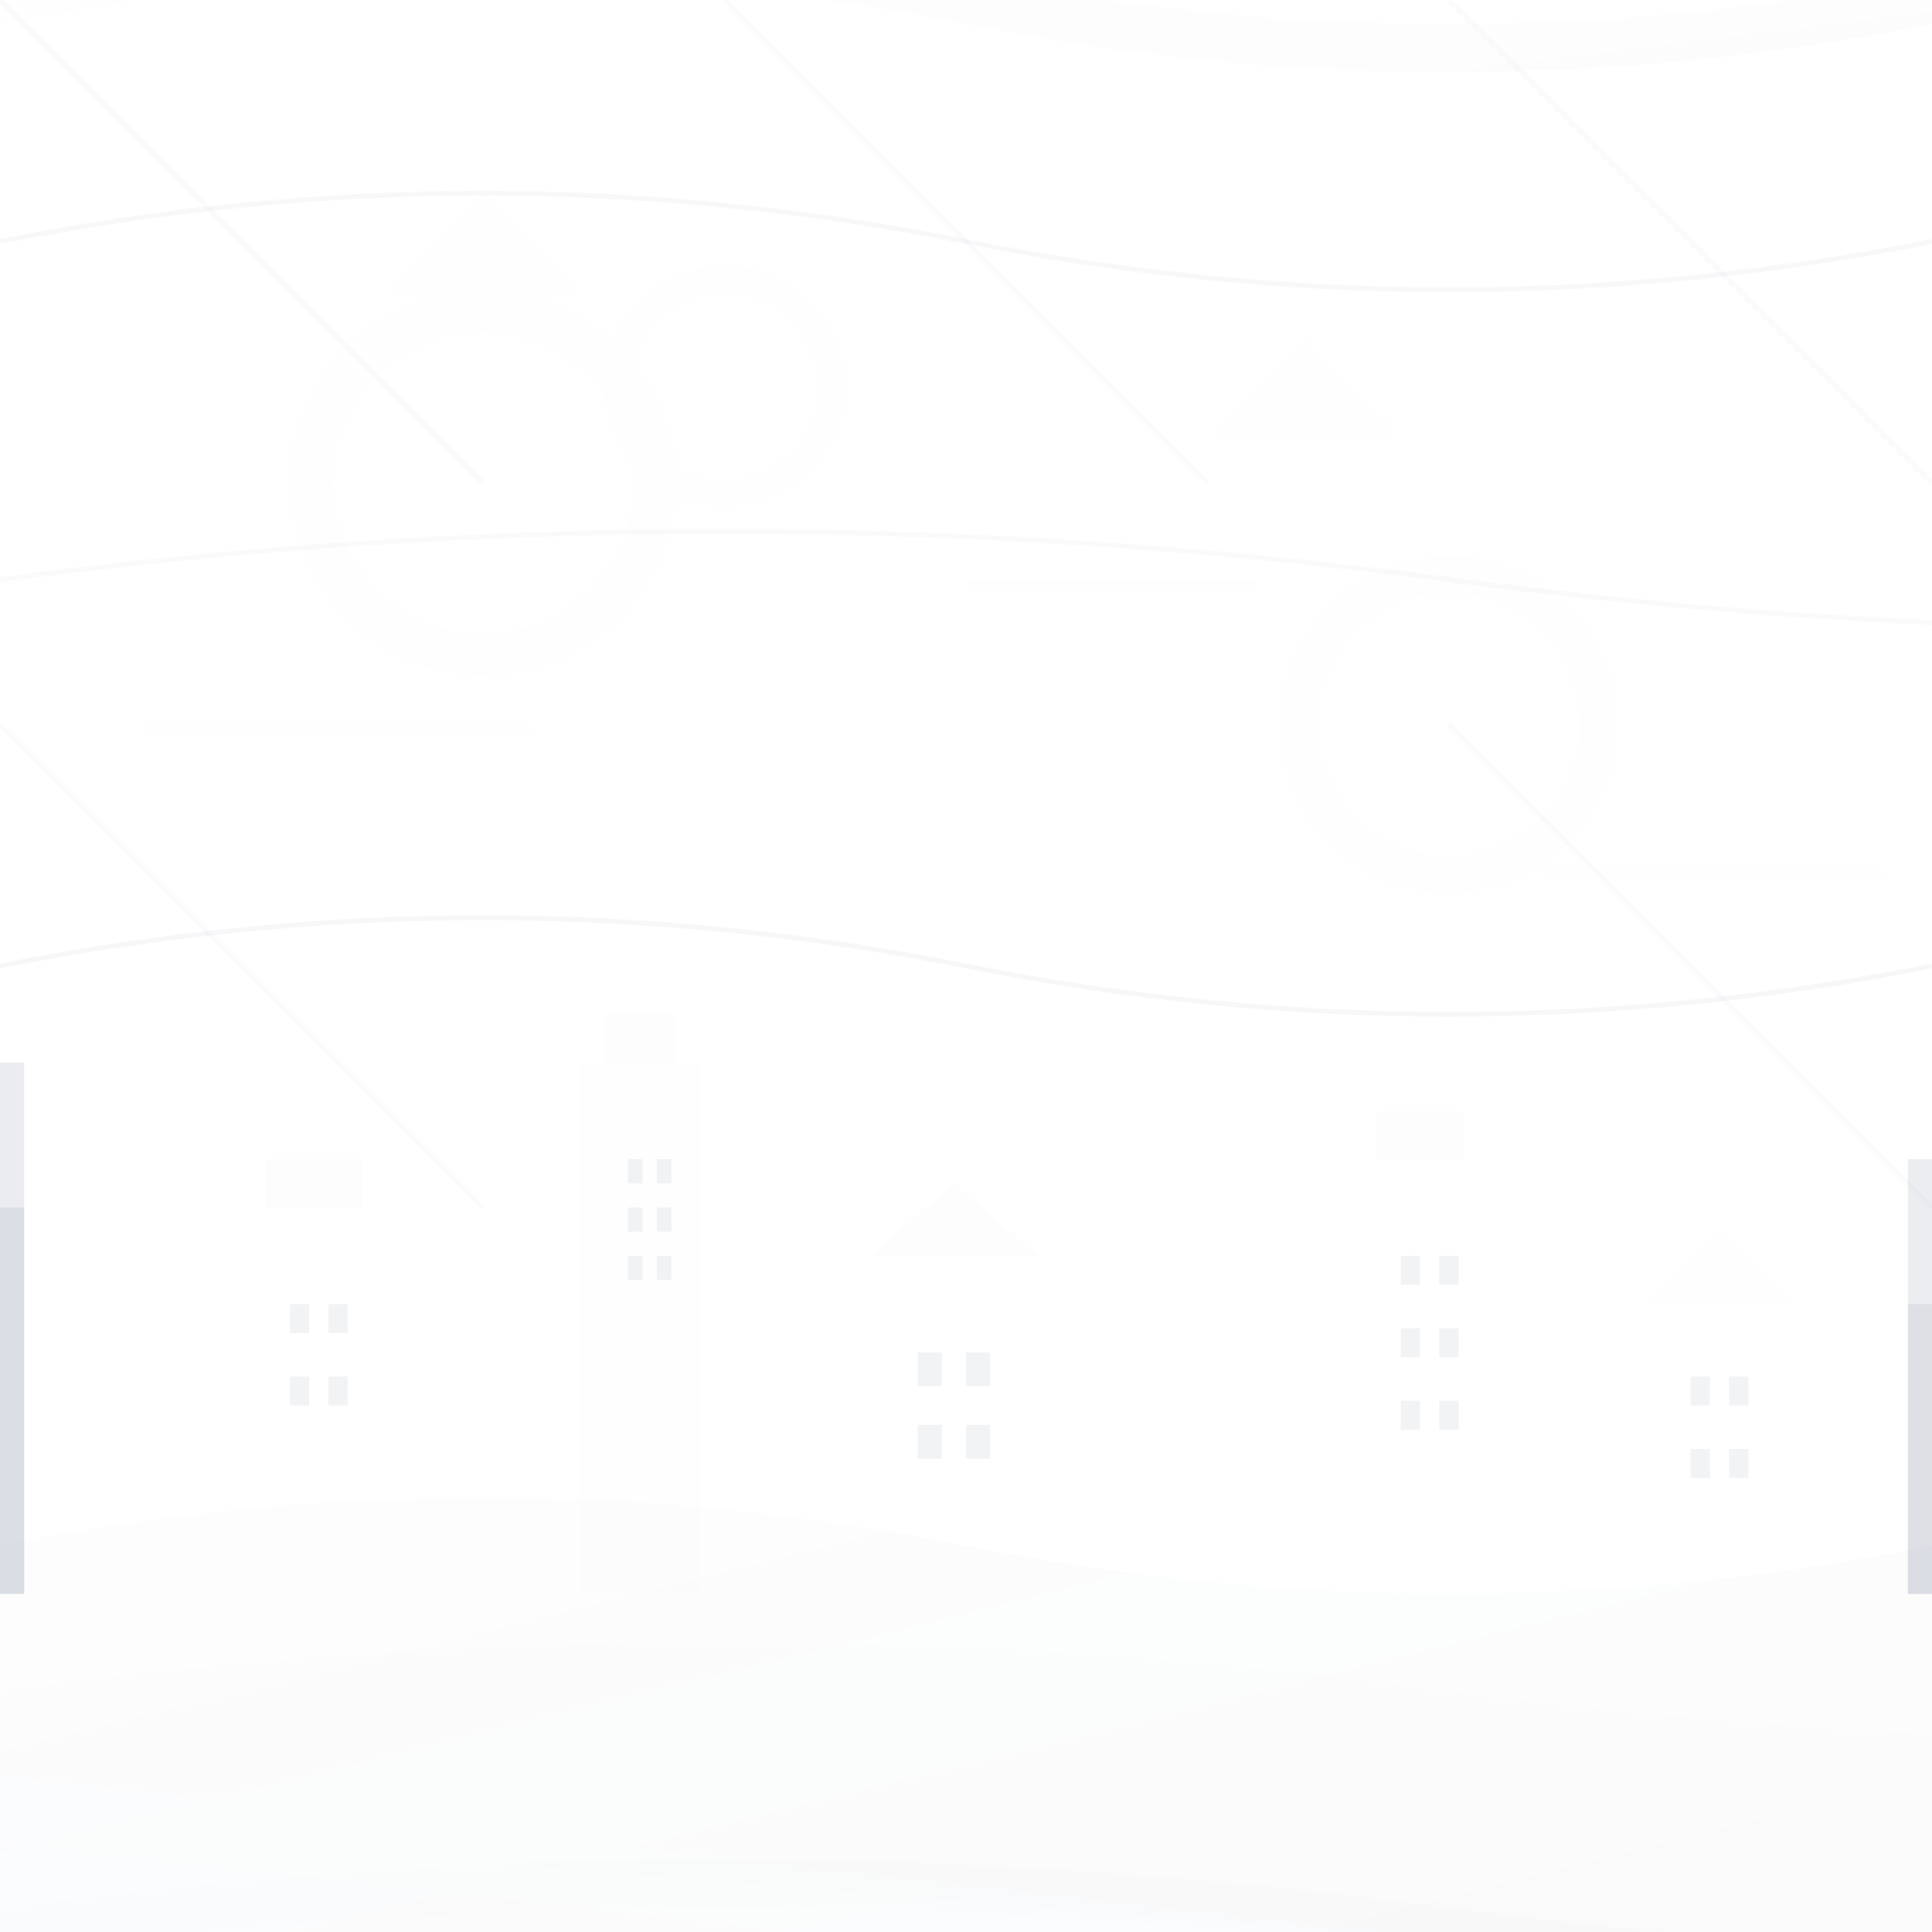 <svg width="400" height="400" viewBox="0 0 400 400" xmlns="http://www.w3.org/2000/svg">
  <defs>
    <!-- Gradient definitions for depth -->
    <linearGradient id="primaryGrad" x1="0%" y1="0%" x2="100%" y2="100%">
      <stop offset="0%" style="stop-color:#556280;stop-opacity:0.03"/>
      <stop offset="100%" style="stop-color:#556280;stop-opacity:0.08"/>
    </linearGradient>
    
    <linearGradient id="accentGrad" x1="0%" y1="100%" x2="100%" y2="0%">
      <stop offset="0%" style="stop-color:#556280;stop-opacity:0.02"/>
      <stop offset="100%" style="stop-color:#556280;stop-opacity:0.06"/>
    </linearGradient>
    
    <radialGradient id="circleGrad" cx="50%" cy="50%" r="50%">
      <stop offset="0%" style="stop-color:#556280;stop-opacity:0.01"/>
      <stop offset="100%" style="stop-color:#556280;stop-opacity:0.04"/>
    </radialGradient>
    
    <!-- Pattern filters for subtle depth -->
    <filter id="softShadow" x="-50%" y="-50%" width="200%" height="200%">
      <feDropShadow dx="1" dy="1" stdDeviation="2" flood-color="#556280" flood-opacity="0.02"/>
    </filter>
  </defs>
  
  <!-- Background waves - architectural foundation -->
  <path d="M0,320 Q100,300 200,320 T400,320 L400,400 L0,400 Z" 
        fill="url(#primaryGrad)" opacity="0.3"/>
  
  <path d="M0,350 Q150,330 300,350 T600,350 L600,400 L0,400 Z" 
        fill="url(#accentGrad)" opacity="0.2"/>
  
  <!-- Abstract building silhouettes -->
  <g opacity="0.15">
    <!-- Building 1 -->
    <rect x="50" y="250" width="30" height="80" fill="#556280" opacity="0.1" filter="url(#softShadow)"/>
    <rect x="55" y="240" width="20" height="10" fill="#556280" opacity="0.08"/>
    
    <!-- Building 2 -->
    <rect x="120" y="220" width="25" height="110" fill="#556280" opacity="0.12" filter="url(#softShadow)"/>
    <rect x="125" y="210" width="15" height="10" fill="#556280" opacity="0.09"/>
    
    <!-- Building 3 -->
    <rect x="180" y="260" width="35" height="70" fill="#556280" opacity="0.1" filter="url(#softShadow)"/>
    <polygon points="180,260 197.5,245 215,260" fill="#556280" opacity="0.08"/>
    
    <!-- Building 4 -->
    <rect x="280" y="240" width="28" height="90" fill="#556280" opacity="0.11" filter="url(#softShadow)"/>
    <rect x="285" y="230" width="18" height="10" fill="#556280" opacity="0.07"/>
    
    <!-- Building 5 -->
    <rect x="340" y="270" width="32" height="60" fill="#556280" opacity="0.09" filter="url(#softShadow)"/>
    <polygon points="340,270 356,255 372,270" fill="#556280" opacity="0.06"/>
  </g>
  
  <!-- Window pattern elements -->
  <g opacity="0.08">
    <rect x="60" y="270" width="4" height="6" fill="#556280"/>
    <rect x="68" y="270" width="4" height="6" fill="#556280"/>
    <rect x="60" y="285" width="4" height="6" fill="#556280"/>
    <rect x="68" y="285" width="4" height="6" fill="#556280"/>
    
    <rect x="130" y="240" width="3" height="5" fill="#556280"/>
    <rect x="136" y="240" width="3" height="5" fill="#556280"/>
    <rect x="130" y="250" width="3" height="5" fill="#556280"/>
    <rect x="136" y="250" width="3" height="5" fill="#556280"/>
    <rect x="130" y="260" width="3" height="5" fill="#556280"/>
    <rect x="136" y="260" width="3" height="5" fill="#556280"/>
    
    <rect x="190" y="280" width="5" height="7" fill="#556280"/>
    <rect x="200" y="280" width="5" height="7" fill="#556280"/>
    <rect x="190" y="295" width="5" height="7" fill="#556280"/>
    <rect x="200" y="295" width="5" height="7" fill="#556280"/>
    
    <rect x="290" y="260" width="4" height="6" fill="#556280"/>
    <rect x="298" y="260" width="4" height="6" fill="#556280"/>
    <rect x="290" y="275" width="4" height="6" fill="#556280"/>
    <rect x="298" y="275" width="4" height="6" fill="#556280"/>
    <rect x="290" y="290" width="4" height="6" fill="#556280"/>
    <rect x="298" y="290" width="4" height="6" fill="#556280"/>
    
    <rect x="350" y="285" width="4" height="6" fill="#556280"/>
    <rect x="358" y="285" width="4" height="6" fill="#556280"/>
    <rect x="350" y="300" width="4" height="6" fill="#556280"/>
    <rect x="358" y="300" width="4" height="6" fill="#556280"/>
  </g>
  
  <!-- Geometric accent elements -->
  <g opacity="0.06">
    <!-- Subtle circles for depth -->
    <circle cx="100" cy="100" r="40" fill="url(#circleGrad)"/>
    <circle cx="300" cy="150" r="35" fill="url(#circleGrad)"/>
    <circle cx="150" cy="80" r="25" fill="url(#circleGrad)"/>
    
    <!-- Abstract geometric shapes -->
    <polygon points="80,60 120,60 100,40" fill="#556280" opacity="0.04"/>
    <polygon points="250,90 290,90 270,70" fill="#556280" opacity="0.05"/>
    <polygon points="320,40 360,40 340,20" fill="#556280" opacity="0.03"/>
    
    <!-- Rectangular accent elements -->
    <rect x="30" y="150" width="80" height="2" fill="#556280" opacity="0.06"/>
    <rect x="200" y="120" width="60" height="2" fill="#556280" opacity="0.05"/>
    <rect x="320" y="180" width="70" height="2" fill="#556280" opacity="0.04"/>
  </g>
  
  <!-- Subtle diagonal lines for architectural feel -->
  <g opacity="0.03">
    <line x1="0" y1="0" x2="100" y2="100" stroke="#556280" stroke-width="1"/>
    <line x1="150" y1="0" x2="250" y2="100" stroke="#556280" stroke-width="1"/>
    <line x1="300" y1="0" x2="400" y2="100" stroke="#556280" stroke-width="1"/>
    <line x1="0" y1="150" x2="100" y2="250" stroke="#556280" stroke-width="1"/>
    <line x1="300" y1="150" x2="400" y2="250" stroke="#556280" stroke-width="1"/>
  </g>
  
  <!-- Additional wave elements for seamless tiling -->
  <path d="M0,50 Q100,30 200,50 T400,50" 
        fill="none" stroke="#556280" stroke-width="1" opacity="0.04"/>
  <path d="M0,120 Q150,100 300,120 T600,120" 
        fill="none" stroke="#556280" stroke-width="1" opacity="0.03"/>
  <path d="M0,200 Q100,180 200,200 T400,200" 
        fill="none" stroke="#556280" stroke-width="1" opacity="0.05"/>
  
  <!-- Seamless edge elements -->
  <!-- Left edge continuation -->
  <rect x="-5" y="250" width="10" height="80" fill="#556280" opacity="0.1"/>
  <rect x="-5" y="220" width="10" height="110" fill="#556280" opacity="0.12"/>
  
  <!-- Right edge continuation -->
  <rect x="395" y="270" width="10" height="60" fill="#556280" opacity="0.09"/>
  <rect x="395" y="240" width="10" height="90" fill="#556280" opacity="0.11"/>
  
  <!-- Top edge continuation -->
  <path d="M0,-5 Q100,-25 200,-5 T400,-5 L400,5 Q300,25 200,5 T0,5 Z" 
        fill="url(#primaryGrad)" opacity="0.2"/>
  
  <!-- Bottom edge continuation -->
  <path d="M0,395 Q150,375 300,395 T600,395 L600,405 Q450,425 300,405 T0,405 Z" 
        fill="url(#accentGrad)" opacity="0.25"/>
</svg>
